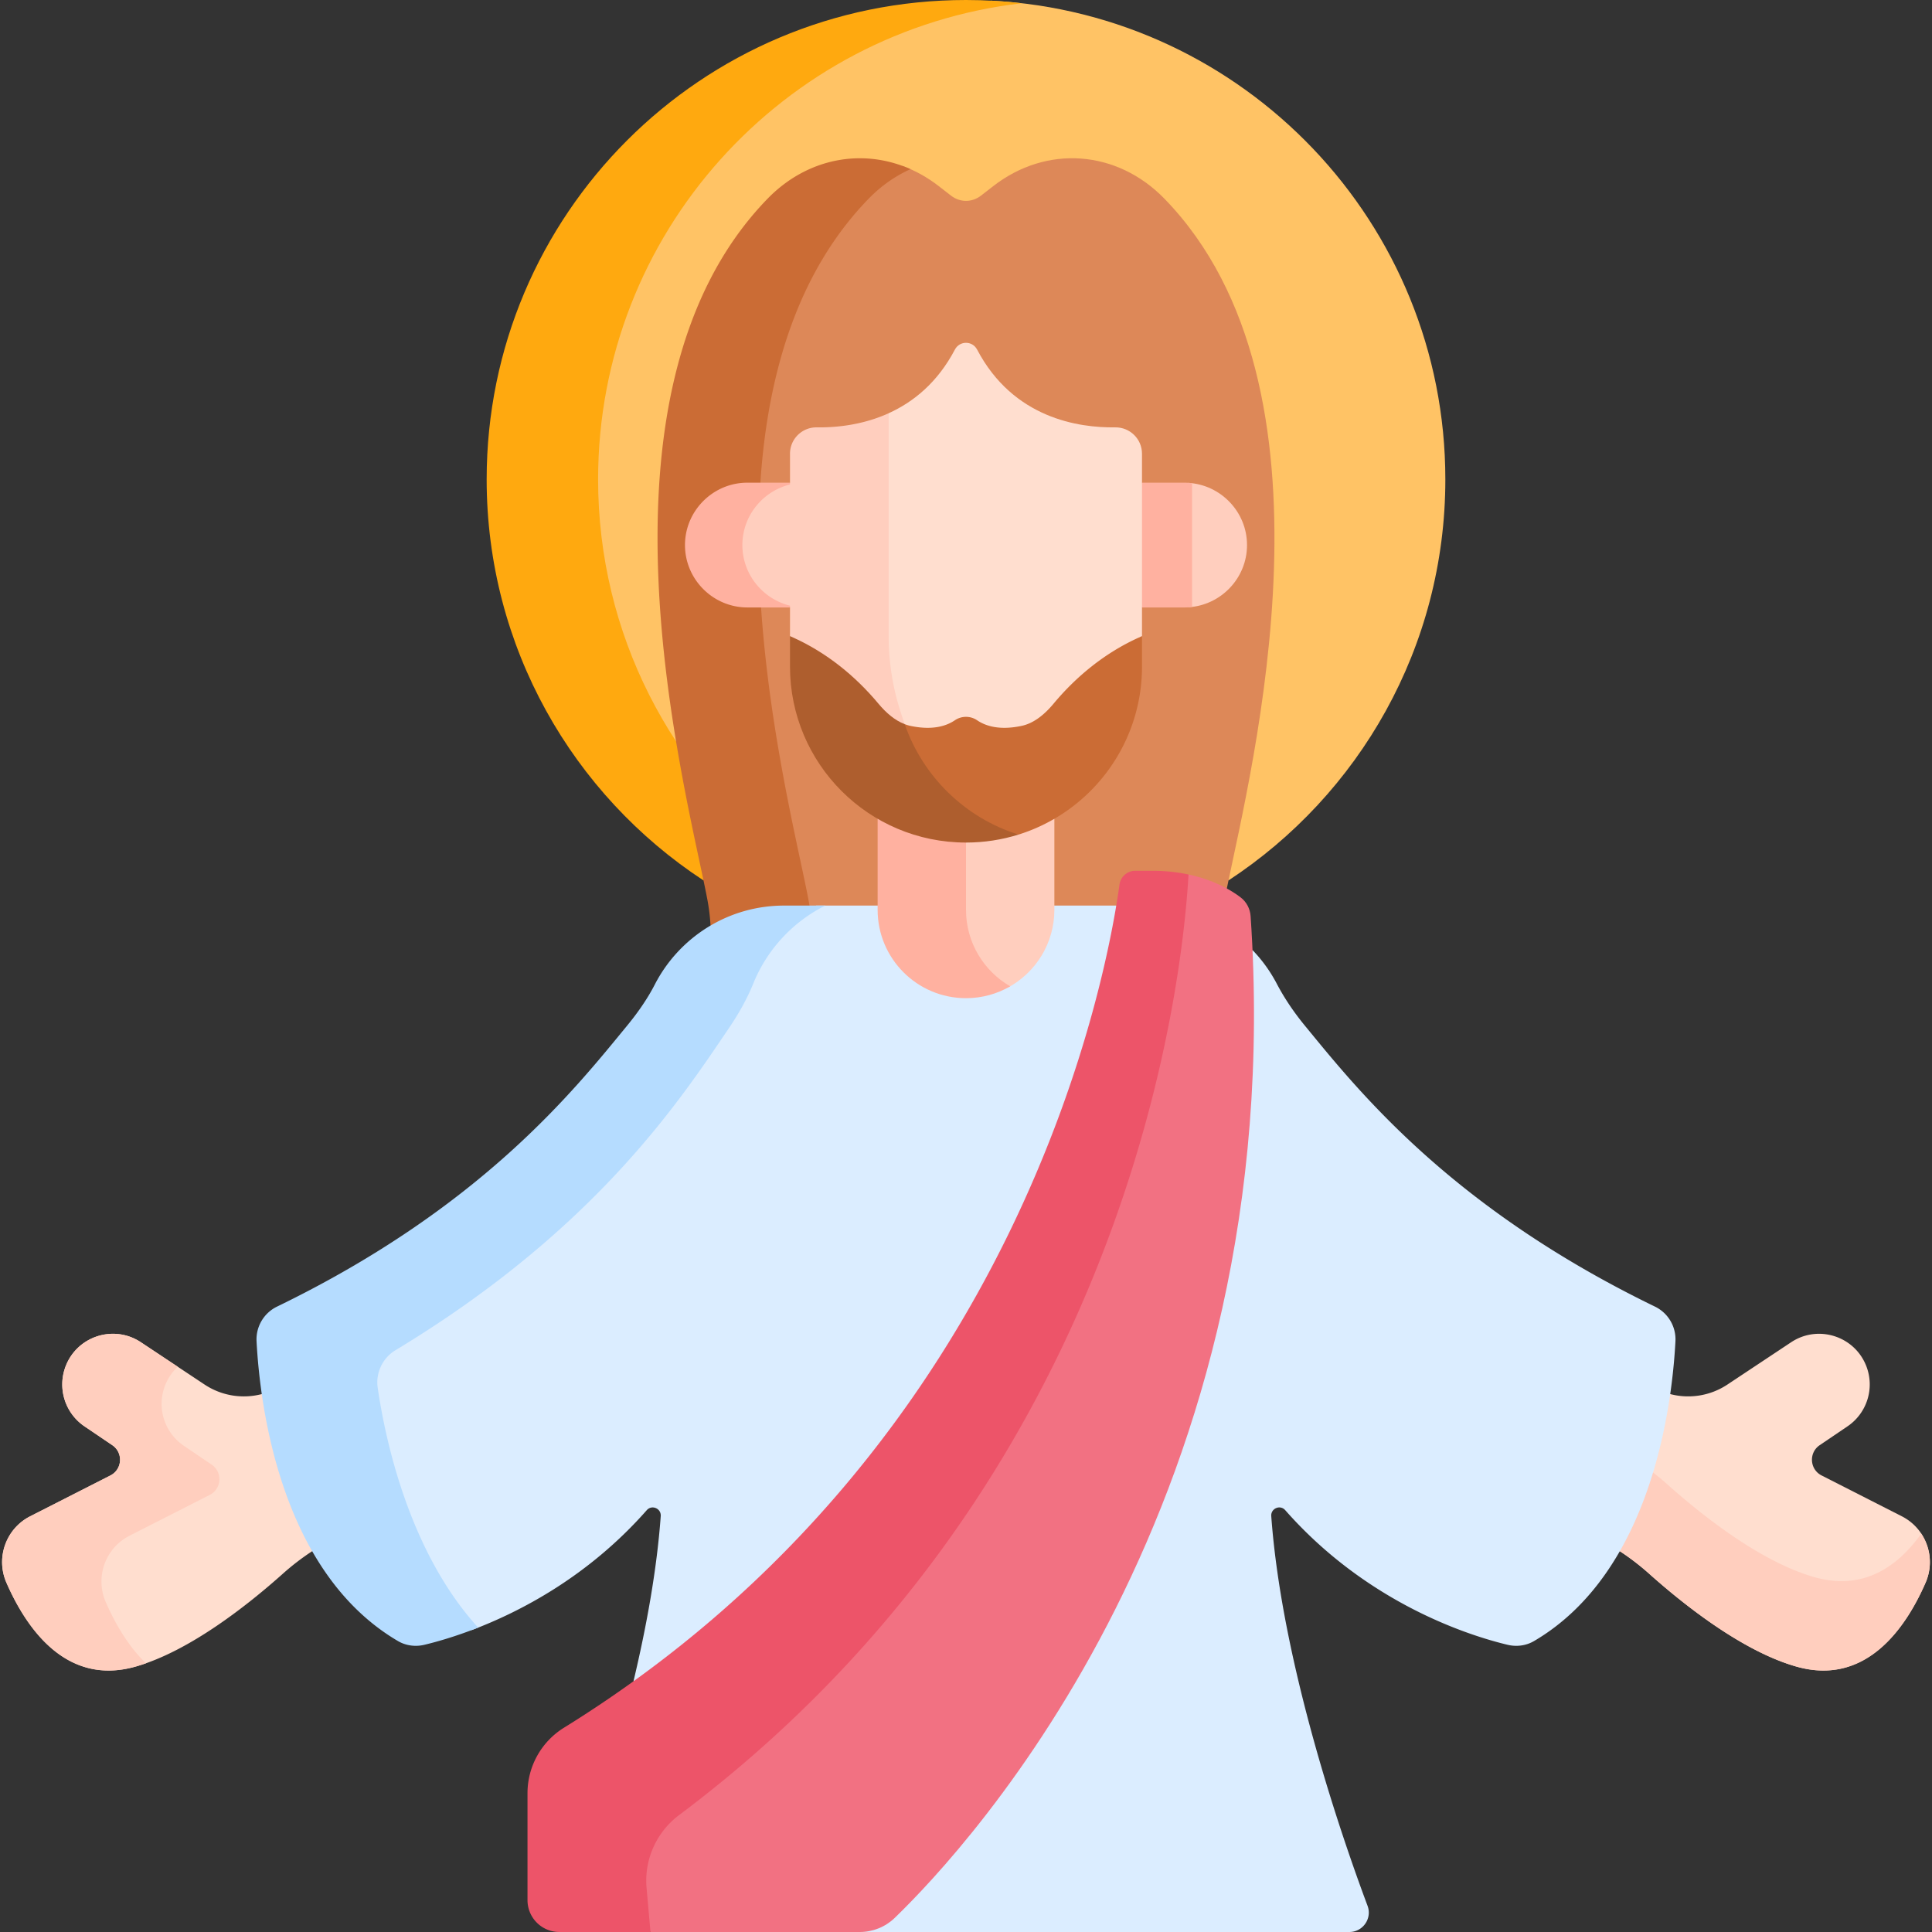 <svg viewBox="0 0 512 512" xmlns="http://www.w3.org/2000/svg"><rect x="0" y="0" width="512" height="512" fill="#333333" stroke="none"/><g><path d="M262.639.172C202.375 11.076 156.662 63.792 156.662 127.2c0 40.715 18.864 77.006 48.31 100.668h113.287l7.307 5.456c34.604-22.694 57.464-61.821 57.464-106.294C383.03 59.1 329.71 3.625 262.639.172z" fill="#ffc365"></path><path d="M158.502 127.03c0-65.161 49.065-118.853 112.264-126.17C265.921.298 260.995 0 256 0c-70.157 0-127.03 56.873-127.03 127.03 0 44.473 22.86 83.601 57.464 106.295l4.769-5.456h17.102c-30.272-23.218-49.803-59.741-49.803-100.839z" fill="#ffa90f"></path><path d="M308.629 52.701c-12.645-13.033-31.312-14.306-45.367-3.407l-3.269 2.535c-2.419 1.876-5.568 1.876-7.987 0l-3.269-2.535c-3.018-2.34-6.249-4.115-9.587-5.337-3.286 1.751-6.397 4.064-9.211 6.964-51.172 52.74-21.844 159.791-16.248 189.137.473 2.484.748 4.87.887 7.18l.387.375h106.383l3.774-12.157c6.591-32.246 32.203-132.566-16.493-182.755z" fill="#dd8858"></path><path d="M214.216 238.251c-5.49-28.789-34.262-133.81 15.939-185.55 3.354-3.457 7.134-6.077 11.136-7.872-12.728-5.663-27.406-2.966-37.921 7.872-50.201 51.74-21.43 156.761-15.939 185.55.465 2.437.734 4.778.87 7.044l2.395 2.318h26.785l-2.395-2.318a54.807 54.807 0 0 0-.87-7.044z" fill="#cb6c35"></path><path d="m503.996 401.829-21.259-10.821c-3.165-1.611-3.44-6.027-.5-8.019l7.371-4.993a13.416 13.416 0 0 0 4.989-15.945c-3.092-7.997-12.79-11.081-19.933-6.339l-16.88 11.206a18.806 18.806 0 0 1-15.159 2.525l-2.976 1.19-11.589 35.284 1.204 5.161a65.916 65.916 0 0 1 7.734 5.932c9.005 8.056 24.705 20.601 39.115 24.665 18.462 5.208 28.991-10.345 34.186-22.247 2.885-6.613.128-14.326-6.303-17.599z" fill="#ffdecf"></path><path d="M480.918 417.982c-14.41-4.065-30.109-16.609-39.115-24.665a65.835 65.835 0 0 0-7.672-5.89l-6.074 18.491 1.204 5.161a65.916 65.916 0 0 1 7.734 5.932c9.005 8.056 24.705 20.601 39.115 24.665 18.462 5.208 28.991-10.345 34.186-22.247 1.915-4.388 1.334-9.252-1.144-12.99-6.039 8.484-15.139 15.236-28.234 11.543z" fill="#ffcebe"></path><path d="M69.376 369.444a18.806 18.806 0 0 1-15.159-2.525l-16.88-11.206c-7.143-4.742-16.841-1.658-19.933 6.339a13.417 13.417 0 0 0 4.989 15.945l7.371 4.993c2.94 1.992 2.665 6.408-.5 8.019l-21.26 10.82c-6.431 3.273-9.188 10.986-6.302 17.6 5.195 11.901 15.725 27.454 34.186 22.247 14.41-4.065 30.109-16.609 39.115-24.665a65.823 65.823 0 0 1 7.733-5.932v-7.565l-9.832-29.875z" fill="#ffdecf"></path><path d="M28.031 424.58c-2.887-6.614-.13-14.327 6.302-17.6l21.258-10.821c3.165-1.611 3.441-6.027.5-8.019l-7.371-4.993a13.417 13.417 0 0 1-4.989-15.945 13.33 13.33 0 0 1 3.383-4.998l-9.778-6.491c-7.143-4.742-16.841-1.658-19.933 6.339a13.417 13.417 0 0 0 4.989 15.945l7.371 4.993c2.94 1.992 2.665 6.408-.5 8.019l-21.259 10.82c-6.431 3.273-9.188 10.986-6.302 17.6 5.195 11.901 15.725 27.454 34.186 22.247.927-.261 1.859-.56 2.795-.889-4.816-4.627-8.288-10.792-10.652-16.207z" fill="#ffcebe"></path><path d="M438.576 346.26c-54.273-26.325-78.845-57.505-92.75-74.425-2.856-3.476-5.405-7.202-7.493-11.187a38.633 38.633 0 0 0-6.411-8.877l-3.275 4.255-28.845-10.731-3.979-5.306H216.3c-7.635 4.501-13.604 11.406-16.923 19.603-1.734 4.282-4.045 8.308-6.639 12.13-12.862 18.951-35.467 53.763-89.456 86.362a10.092 10.092 0 0 0-4.779 10.092c1.933 13.31 8.16 43.311 26.47 63.831 12.761-4.803 30.905-14.168 46.426-31.794 1.345-1.527 3.85-.462 3.703 1.568-1.032 14.239-3.8 29.386-7.217 43.751l6.664 2.107 53.285 59.922V512h.003-.003 129.759c3.59 0 6.081-3.582 4.823-6.945-6.475-17.304-22.658-63.791-25.518-103.271-.147-2.032 2.354-3.103 3.7-1.574 21.946 24.923 49.149 33.343 58.943 35.681 2.376.567 4.89.241 6.997-.995 31.277-18.352 36.591-62.712 37.471-79.443a9.65 9.65 0 0 0-5.433-9.193z" fill="#dbedff"></path><path d="M100.097 367.777a9.959 9.959 0 0 1 4.716-9.959c53.272-32.166 75.578-66.516 88.269-85.216 2.56-3.772 4.84-7.744 6.551-11.97a39.872 39.872 0 0 1 19.066-20.644h-10.908c-14.915 0-27.842 8.482-34.24 20.882-2.026 3.926-4.578 7.558-7.383 10.971-13.907 16.922-38.479 48.097-92.744 74.418a9.653 9.653 0 0 0-5.434 9.193c.881 16.732 6.195 61.092 37.472 79.443 2.107 1.236 4.621 1.562 6.996.995 3.177-.759 8.193-2.164 14.26-4.558-18.461-20.257-24.696-50.299-26.621-63.555z" fill="#b5dcff"></path><path d="M331.428 242.798c-.134-1.97-1.098-3.806-2.671-4.999-2.531-1.92-7.063-4.615-13.788-6.047l-3.063 3.327-40.696 118.39-107.134 133.317v16.998l8.31 8.216h55.449c3.459 0 6.787-1.333 9.274-3.737 19.739-19.075 104.8-110.767 94.319-265.465z" fill="#f27182"></path><path d="M171.347 500.314c-.667-7.497 2.609-14.796 8.632-19.311 119.523-89.594 133.384-220.851 134.991-249.252-2.831-.603-6.043-.987-9.672-.987h-4.424a4.231 4.231 0 0 0-4.199 3.655c-3.132 22.897-25.496 148.047-147.202 223.432a20.41 20.41 0 0 0-9.679 17.343v28.363a8.441 8.441 0 0 0 8.44 8.441h24.151z" fill="#ed5469"></path><path d="M276.494 213.531h-18.542l-2.338 2.716v24.929c0 8.692 4.595 16.297 11.477 20.561 7.339-3.954 12.328-11.709 12.328-20.63v-24.134z" fill="#ffcebe"></path><path d="M256 241.108v-24.134l2.963-3.443h-23.419l-2.963 3.443v24.134c0 12.934 10.485 23.419 23.419 23.419 4.267 0 8.264-1.147 11.71-3.141-6.998-4.049-11.71-11.611-11.71-20.278z" fill="#ffb1a0"></path><path d="M314.883 127.965v32.97c8.656-.495 15.59-7.71 15.59-16.485.001-8.775-6.933-15.99-15.59-16.485zM209.416 127.99c-7.434 1.79-13.009 8.497-13.009 16.46 0 7.974 5.588 14.691 13.037 16.471l2.019-1.474v-28.845z" fill="#ffcebe"></path><path d="M315.913 128.047a16.466 16.466 0 0 0-1.973-.13h-11.3l-1.937 2.308v28.063l1.937 2.695h11.3c.668 0 1.324-.052 1.973-.13zM196.737 144.45c0-7.86 5.562-14.473 12.942-16.126l-.319-.407h-11.3c-9.093 0-16.533 7.44-16.533 16.533s7.44 16.533 16.533 16.533h11.3l.496-.362c-7.469-1.585-13.119-8.248-13.119-16.171z" fill="#ffb1a0"></path><path d="M295.536 113.255c-9.715.141-27.029-2.418-36.596-20.619-1.251-2.38-4.63-2.38-5.881 0-4.621 8.792-11.051 13.928-17.558 16.878l-2.921 4.69v59.235l8.072 24.381h38.767l18.408-22.664 4.813-6.586v-48.329c0-3.906-3.197-7.043-7.104-6.986z" fill="#ffdecf"></path><path d="M216.464 113.255c-3.907-.057-7.104 3.08-7.104 6.988v48.329l3.993 6.758 22.741 18.736 3.668-2.156-.727-2.127a65.686 65.686 0 0 1-3.533-21.251v-59.016c-6.964 3.156-14.016 3.812-19.038 3.739z" fill="#ffcebe"></path><path d="M301.645 169.025c-8.759 3.993-16.313 10.105-22.477 17.499-2.271 2.724-5.111 5.124-8.383 5.829-5.875 1.265-9.585.051-11.82-1.462a5.242 5.242 0 0 0-5.931 0c-2.235 1.513-5.945 2.727-11.82 1.462a10.145 10.145 0 0 1-1.453-.444l-1.126 2.307 9.563 18.028L263.617 221l6.3.173c18.961-5.92 32.724-23.616 32.724-44.527v-8.075z" fill="#cb6c35"></path><path d="M239.761 191.909c-2.663-1.007-5.003-3.074-6.93-5.385-6.164-7.394-13.718-13.506-22.477-17.499l-.995-.454v8.075c0 25.759 20.882 46.64 46.64 46.64 4.847 0 9.521-.741 13.917-2.113-14.112-4.406-25.333-15.34-30.155-29.264z" fill="#ae5e2e"></path></g></svg>